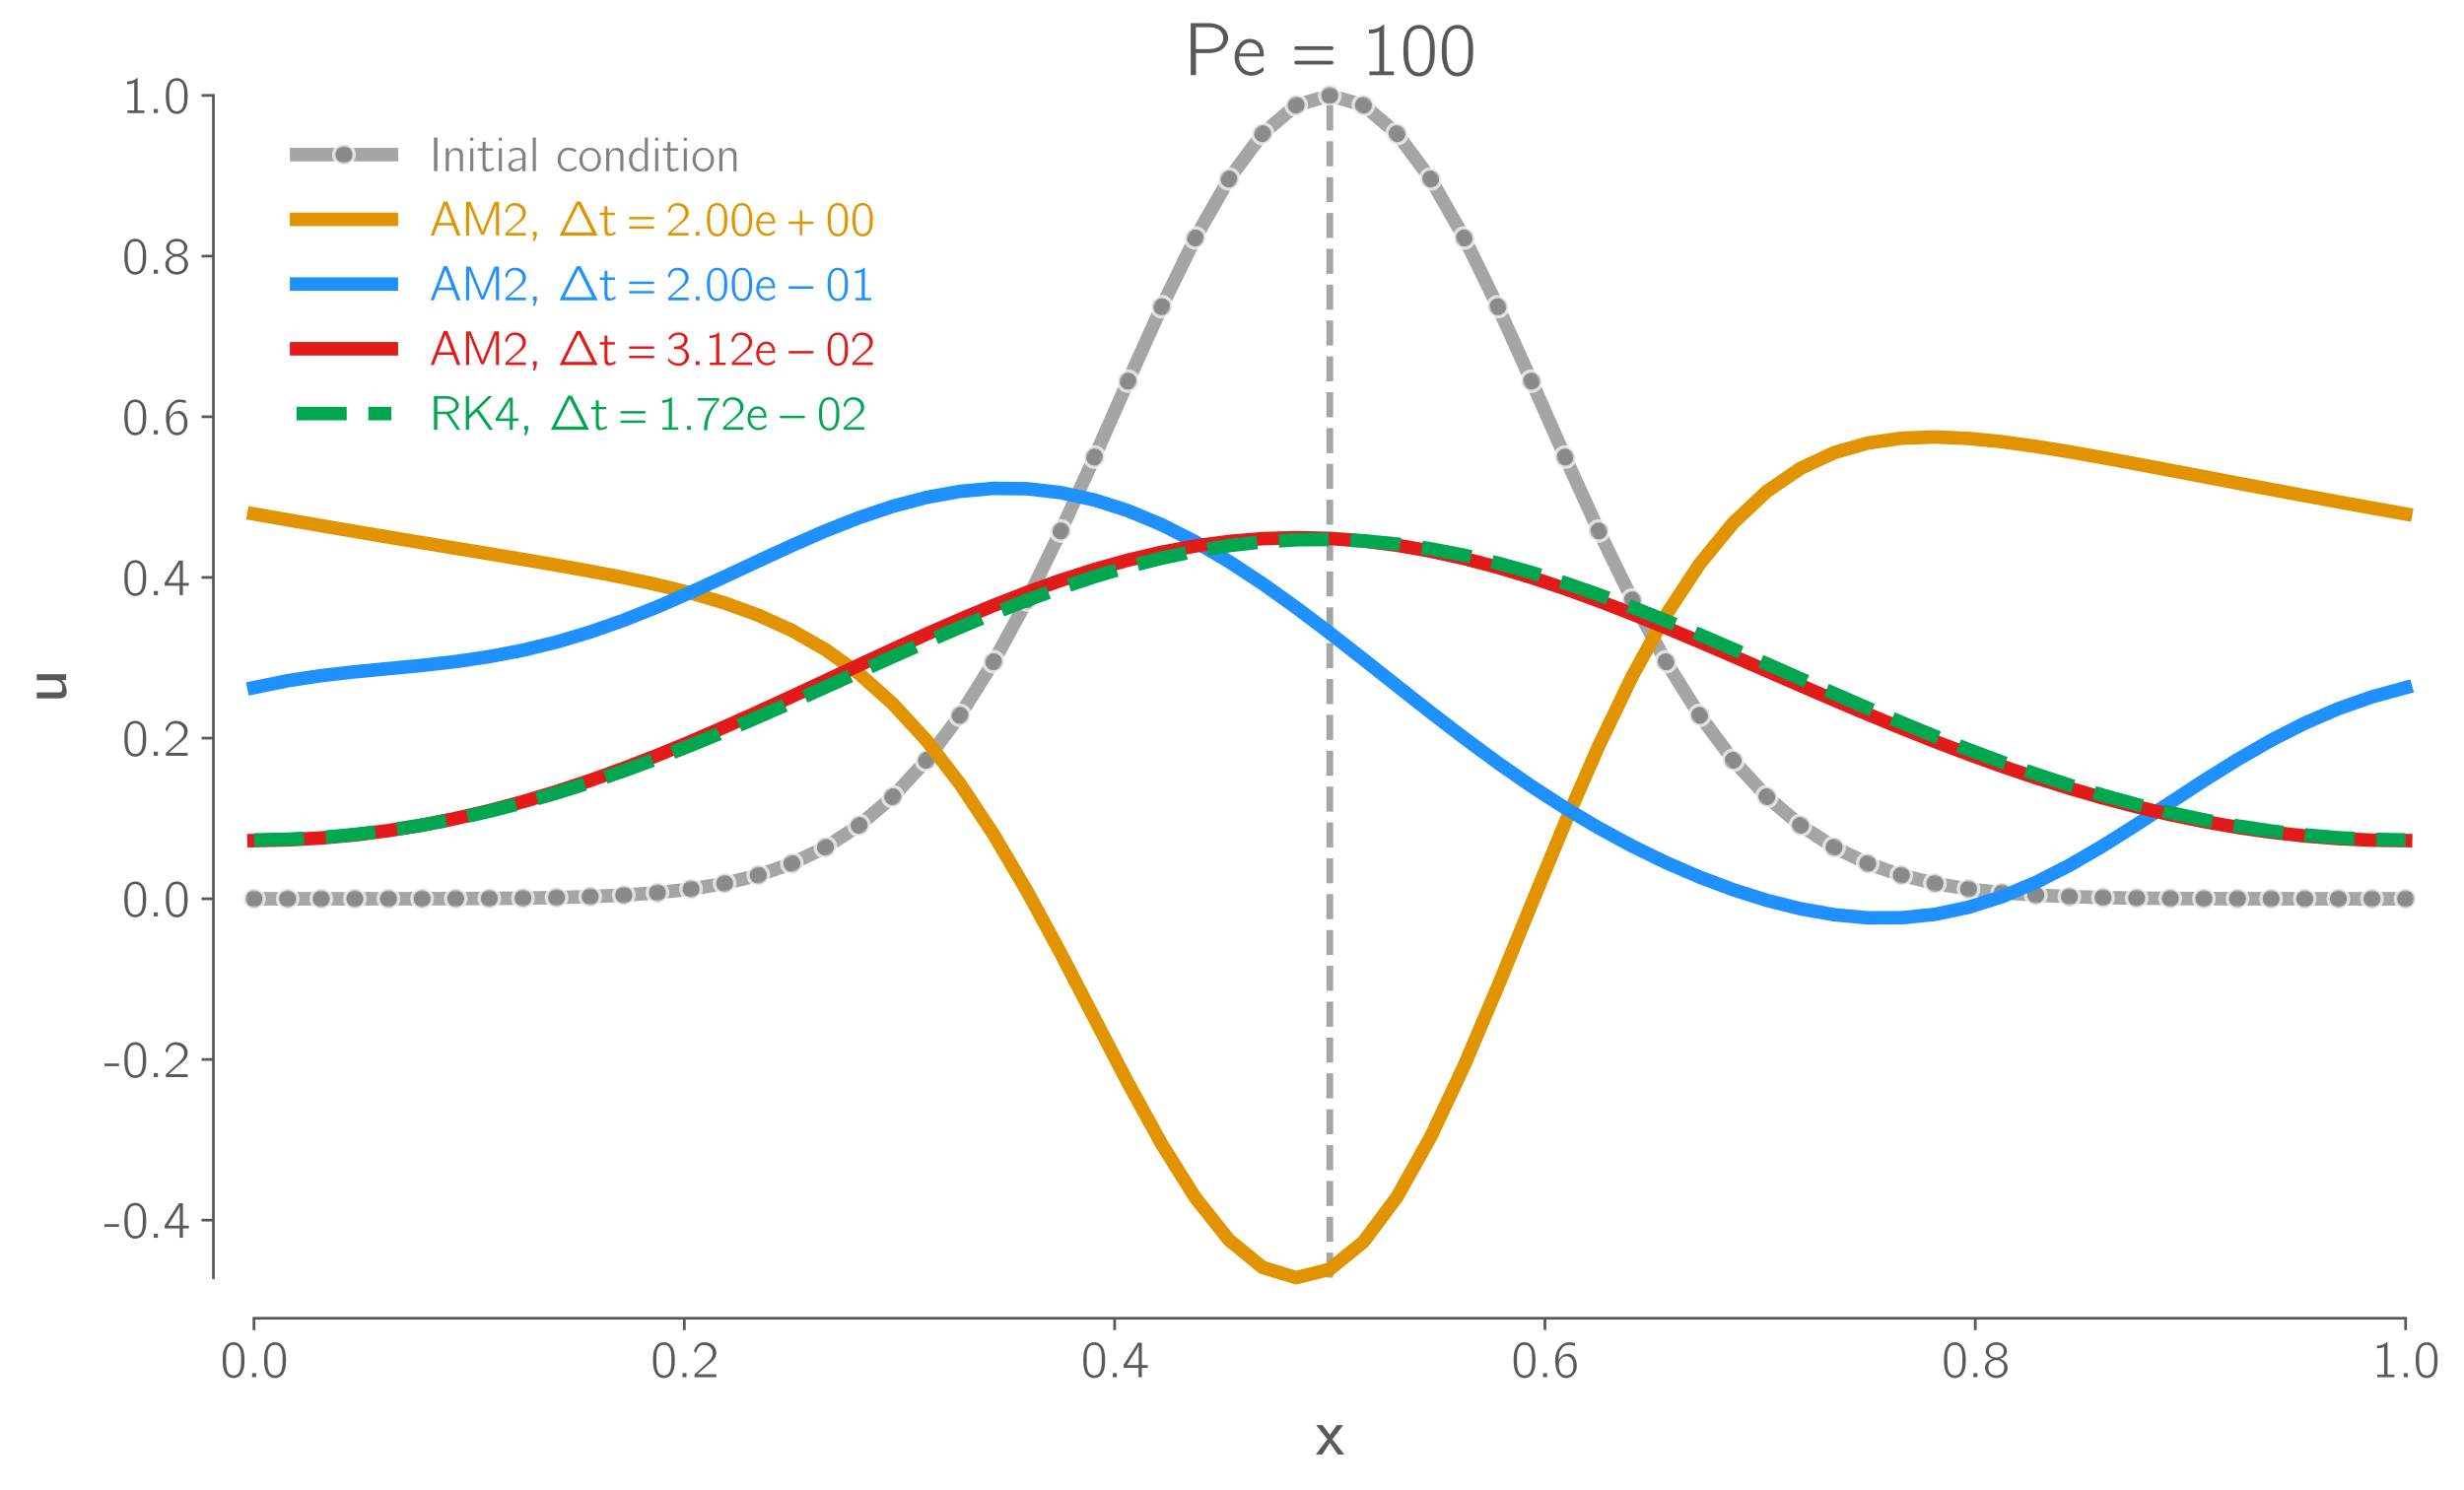 <?xml version="1.0" encoding="utf-8" standalone="no"?>
<!DOCTYPE svg PUBLIC "-//W3C//DTD SVG 1.1//EN"
  "http://www.w3.org/Graphics/SVG/1.1/DTD/svg11.dtd">
<svg xmlns:xlink="http://www.w3.org/1999/xlink" width="728.4pt" height="440.4pt" viewBox="0 0 728.4 440.4" xmlns="http://www.w3.org/2000/svg" version="1.1">
 <defs>
  <style type="text/css">*{stroke-linejoin: round; stroke-linecap: butt}</style>
 </defs>
 <g id="figure_1">
  <g id="patch_1">
   <path d="M 0 440.4 
L 728.4 440.4 
L 728.4 0 
L 0 0 
z
" style="fill: #ffffff"/>
  </g>
  <g id="axes_1">
   <g id="patch_2">
    <path d="M 75.087 377.758 
L 711.138 377.758 
L 711.138 28.212 
L 75.087 28.212 
z
" style="fill: #ffffff"/>
   </g>
   <g id="matplotlib.axis_1">
    <g id="xtick_1">
     <g id="line2d_1">
      <defs>
       <path id="mc8605c0c76" d="M 0 0 
L 0 3.5 
" style="stroke: #5a5758; stroke-width: 0.8"/>
      </defs>
      <g>
       <use xlink:href="#mc8605c0c76" x="75.087" y="389.758" style="fill: #5a5758; stroke: #5a5758; stroke-width: 0.8"/>
      </g>
     </g>
     <g id="text_1">
      <!-- 0.0 -->
      <g style="fill: #5a5758" transform="translate(65.026 407.178) scale(0.15 -0.15)">
       <defs>
        <path id="CMUBright-Roman-30" d="M 333 1984 
L 333 2086 
Q 333 2291 339 2438 
Q 346 2586 371 2832 
Q 397 3078 461 3267 
Q 525 3456 621 3657 
Q 717 3859 880 4006 
Q 1043 4154 1261 4230 
Q 1446 4301 1677 4301 
Q 1856 4301 2025 4256 
Q 2195 4211 2380 4070 
Q 2566 3930 2704 3709 
Q 2842 3488 2931 3104 
Q 3021 2720 3021 2214 
Q 3021 1683 2982 1347 
Q 2944 1011 2803 685 
Q 2618 250 2307 70 
Q 1997 -109 1677 -109 
Q 1498 -109 1328 -64 
Q 1158 -19 972 121 
Q 787 262 649 483 
Q 512 704 422 1091 
Q 333 1478 333 1984 
z
M 742 2413 
Q 742 2374 745 2326 
Q 749 2278 749 2272 
L 749 2150 
Q 749 1779 758 1548 
Q 768 1318 838 1014 
Q 909 710 1037 538 
Q 1286 218 1677 218 
Q 2086 218 2330 557 
Q 2451 730 2518 1037 
Q 2586 1344 2595 1568 
Q 2605 1792 2605 2163 
L 2605 2272 
Q 2605 2278 2608 2323 
Q 2611 2368 2611 2406 
Q 2611 3302 2336 3661 
Q 2099 3981 1677 3981 
Q 1242 3981 1005 3642 
Q 742 3264 742 2413 
z
" transform="scale(0.016)"/>
        <path id="CMUBright-Roman-2e" d="M 678 0 
L 678 499 
L 1178 499 
L 1178 0 
L 678 0 
z
" transform="scale(0.016)"/>
       </defs>
       <use xlink:href="#CMUBright-Roman-30"/>
       <use xlink:href="#CMUBright-Roman-2e" x="52.5"/>
       <use xlink:href="#CMUBright-Roman-30" x="81.7"/>
      </g>
     </g>
    </g>
    <g id="xtick_2">
     <g id="line2d_2">
      <g>
       <use xlink:href="#mc8605c0c76" x="202.297" y="389.758" style="fill: #5a5758; stroke: #5a5758; stroke-width: 0.8"/>
      </g>
     </g>
     <g id="text_2">
      <!-- 0.2 -->
      <g style="fill: #5a5758" transform="translate(192.236 407.178) scale(0.15 -0.15)">
       <defs>
        <path id="CMUBright-Roman-32" d="M 275 3226 
Q 595 4301 1587 4301 
L 1594 4301 
Q 2214 4294 2617 3923 
Q 3021 3552 3021 2989 
Q 3021 2746 2937 2531 
Q 2854 2317 2668 2115 
Q 2483 1914 2384 1821 
Q 2285 1728 2061 1549 
Q 1754 1299 1642 1203 
Q 1530 1107 698 358 
L 3021 358 
L 3021 0 
L 333 0 
L 333 339 
L 1683 1562 
Q 2144 1965 2368 2278 
Q 2592 2592 2592 2982 
Q 2592 3418 2278 3690 
Q 1965 3962 1498 3962 
Q 1069 3962 854 3693 
Q 640 3424 512 2938 
L 275 3226 
z
" transform="scale(0.016)"/>
       </defs>
       <use xlink:href="#CMUBright-Roman-30"/>
       <use xlink:href="#CMUBright-Roman-2e" x="52.5"/>
       <use xlink:href="#CMUBright-Roman-32" x="81.7"/>
      </g>
     </g>
    </g>
    <g id="xtick_3">
     <g id="line2d_3">
      <g>
       <use xlink:href="#mc8605c0c76" x="329.507" y="389.758" style="fill: #5a5758; stroke: #5a5758; stroke-width: 0.8"/>
      </g>
     </g>
     <g id="text_3">
      <!-- 0.4 -->
      <g style="fill: #5a5758" transform="translate(319.446 407.178) scale(0.15 -0.15)">
       <defs>
        <path id="CMUBright-Roman-34" d="M 186 1158 
L 186 1504 
L 1952 4250 
L 2438 4250 
L 2438 1498 
L 3168 1498 
L 3168 1158 
L 2438 1158 
L 2438 0 
L 2035 0 
L 2035 1158 
L 186 1158 
z
M 602 1498 
L 2054 1498 
L 2054 3885 
Q 1971 3667 1606 3085 
L 602 1498 
z
" transform="scale(0.016)"/>
       </defs>
       <use xlink:href="#CMUBright-Roman-30"/>
       <use xlink:href="#CMUBright-Roman-2e" x="52.5"/>
       <use xlink:href="#CMUBright-Roman-34" x="81.7"/>
      </g>
     </g>
    </g>
    <g id="xtick_4">
     <g id="line2d_4">
      <g>
       <use xlink:href="#mc8605c0c76" x="456.718" y="389.758" style="fill: #5a5758; stroke: #5a5758; stroke-width: 0.8"/>
      </g>
     </g>
     <g id="text_4">
      <!-- 0.6 -->
      <g style="fill: #5a5758" transform="translate(446.657 407.178) scale(0.15 -0.15)">
       <defs>
        <path id="CMUBright-Roman-36" d="M 346 2061 
Q 346 3072 864 3686 
Q 1382 4301 2074 4301 
L 2086 4301 
Q 2426 4301 2797 4179 
L 2797 3846 
Q 2374 3981 2074 3981 
L 2061 3981 
Q 1478 3981 1123 3491 
Q 768 3002 768 2208 
Q 768 2195 771 2166 
Q 774 2138 774 2125 
Q 928 2445 1238 2665 
Q 1549 2886 1952 2886 
Q 2387 2886 2682 2483 
Q 3008 2029 3008 1408 
Q 3008 768 2618 326 
Q 2240 -109 1690 -109 
Q 1510 -109 1340 -57 
Q 1171 -6 985 141 
Q 800 288 662 521 
Q 525 755 435 1152 
Q 346 1549 346 2061 
z
M 794 1389 
Q 813 1171 854 1004 
Q 896 838 985 643 
Q 1075 448 1254 336 
Q 1434 224 1690 224 
Q 2138 224 2381 550 
Q 2515 736 2550 921 
Q 2586 1107 2586 1434 
Q 2586 1645 2573 1776 
Q 2560 1907 2480 2089 
Q 2400 2272 2253 2400 
Q 2054 2566 1728 2566 
Q 1325 2566 1062 2265 
Q 800 1965 800 1555 
Q 800 1440 806 1389 
L 794 1389 
z
" transform="scale(0.016)"/>
       </defs>
       <use xlink:href="#CMUBright-Roman-30"/>
       <use xlink:href="#CMUBright-Roman-2e" x="52.5"/>
       <use xlink:href="#CMUBright-Roman-36" x="81.7"/>
      </g>
     </g>
    </g>
    <g id="xtick_5">
     <g id="line2d_5">
      <g>
       <use xlink:href="#mc8605c0c76" x="583.928" y="389.758" style="fill: #5a5758; stroke: #5a5758; stroke-width: 0.8"/>
      </g>
     </g>
     <g id="text_5">
      <!-- 0.8 -->
      <g style="fill: #5a5758" transform="translate(573.867 407.178) scale(0.15 -0.15)">
       <defs>
        <path id="CMUBright-Roman-38" d="M 275 1158 
Q 275 1517 518 1817 
Q 762 2118 1248 2266 
Q 909 2349 640 2598 
Q 371 2848 371 3206 
Q 371 3642 745 3971 
Q 1120 4301 1677 4301 
Q 2221 4301 2601 3981 
Q 2982 3661 2982 3213 
Q 2982 2918 2787 2684 
Q 2592 2451 2285 2323 
L 2099 2266 
Q 2464 2176 2768 1885 
Q 3072 1594 3072 1158 
Q 3072 646 2665 268 
Q 2259 -109 1670 -109 
Q 1075 -109 675 275 
Q 275 659 275 1158 
z
M 698 1158 
Q 698 704 970 464 
Q 1242 224 1670 224 
Q 2118 224 2384 470 
Q 2650 717 2650 1165 
Q 2650 1619 2371 1862 
Q 2093 2106 1670 2106 
Q 1280 2106 989 1878 
Q 698 1651 698 1158 
z
M 755 3206 
Q 755 2886 982 2656 
Q 1210 2426 1670 2426 
Q 2093 2426 2342 2634 
Q 2592 2842 2592 3206 
Q 2592 3507 2387 3744 
Q 2182 3981 1683 3981 
Q 1171 3981 963 3744 
Q 755 3507 755 3206 
z
" transform="scale(0.016)"/>
       </defs>
       <use xlink:href="#CMUBright-Roman-30"/>
       <use xlink:href="#CMUBright-Roman-2e" x="52.5"/>
       <use xlink:href="#CMUBright-Roman-38" x="81.7"/>
      </g>
     </g>
    </g>
    <g id="xtick_6">
     <g id="line2d_6">
      <g>
       <use xlink:href="#mc8605c0c76" x="711.138" y="389.758" style="fill: #5a5758; stroke: #5a5758; stroke-width: 0.8"/>
      </g>
     </g>
     <g id="text_6">
      <!-- 1.0 -->
      <g style="fill: #5a5758" transform="translate(701.077 407.178) scale(0.15 -0.15)">
       <defs>
        <path id="CMUBright-Roman-31" d="M 672 3558 
L 672 3885 
Q 1427 3885 1862 4301 
L 1965 4301 
L 1965 320 
L 2803 320 
L 2803 0 
L 710 0 
L 710 320 
L 1549 320 
L 1549 3744 
Q 1178 3558 672 3558 
z
" transform="scale(0.016)"/>
       </defs>
       <use xlink:href="#CMUBright-Roman-31"/>
       <use xlink:href="#CMUBright-Roman-2e" x="52.5"/>
       <use xlink:href="#CMUBright-Roman-30" x="81.7"/>
      </g>
     </g>
    </g>
    <g id="text_7">
     <!-- $x$ -->
     <g style="fill: #5a5758" transform="translate(388.973 430.193) scale(0.18 -0.18)">
      <defs>
       <path id="CMUBright-SemiBold-78" d="M 0 0 
L 1184 1562 
L 1184 1568 
L 38 3021 
L 698 3021 
L 1446 2022 
L 2163 3021 
L 2816 3021 
L 1709 1568 
L 1709 1562 
L 2931 0 
L 2272 0 
L 1446 1197 
L 1440 1197 
L 653 0 
L 0 0 
z
" transform="scale(0.016)"/>
      </defs>
      <use xlink:href="#CMUBright-SemiBold-78" transform="translate(0 0.797)"/>
     </g>
    </g>
   </g>
   <g id="matplotlib.axis_2">
    <g id="ytick_1">
     <g id="line2d_7">
      <defs>
       <path id="mf3a6478bf3" d="M 0 0 
L -3.5 0 
" style="stroke: #5a5758; stroke-width: 0.8"/>
      </defs>
      <g>
       <use xlink:href="#mf3a6478bf3" x="63.087" y="360.752" style="fill: #5a5758; stroke: #5a5758; stroke-width: 0.8"/>
      </g>
     </g>
     <g id="text_8">
      <!-- -0.4 -->
      <g style="fill: #5a5758" transform="translate(30.717 365.962) scale(0.15 -0.15)">
       <defs>
        <path id="CMUBright-Roman-2d" d="M 70 1350 
L 70 1670 
L 1862 1670 
L 1862 1350 
L 70 1350 
z
" transform="scale(0.016)"/>
       </defs>
       <use xlink:href="#CMUBright-Roman-2d"/>
       <use xlink:href="#CMUBright-Roman-30" x="35"/>
       <use xlink:href="#CMUBright-Roman-2e" x="87.5"/>
       <use xlink:href="#CMUBright-Roman-34" x="116.7"/>
      </g>
     </g>
    </g>
    <g id="ytick_2">
     <g id="line2d_8">
      <g>
       <use xlink:href="#mf3a6478bf3" x="63.087" y="313.246" style="fill: #5a5758; stroke: #5a5758; stroke-width: 0.8"/>
      </g>
     </g>
     <g id="text_9">
      <!-- -0.2 -->
      <g style="fill: #5a5758" transform="translate(30.717 318.456) scale(0.15 -0.15)">
       <use xlink:href="#CMUBright-Roman-2d"/>
       <use xlink:href="#CMUBright-Roman-30" x="35"/>
       <use xlink:href="#CMUBright-Roman-2e" x="87.5"/>
       <use xlink:href="#CMUBright-Roman-32" x="116.7"/>
      </g>
     </g>
    </g>
    <g id="ytick_3">
     <g id="line2d_9">
      <g>
       <use xlink:href="#mf3a6478bf3" x="63.087" y="265.74" style="fill: #5a5758; stroke: #5a5758; stroke-width: 0.8"/>
      </g>
     </g>
     <g id="text_10">
      <!-- 0.0 -->
      <g style="fill: #5a5758" transform="translate(35.964 270.951) scale(0.15 -0.15)">
       <use xlink:href="#CMUBright-Roman-30"/>
       <use xlink:href="#CMUBright-Roman-2e" x="52.5"/>
       <use xlink:href="#CMUBright-Roman-30" x="81.7"/>
      </g>
     </g>
    </g>
    <g id="ytick_4">
     <g id="line2d_10">
      <g>
       <use xlink:href="#mf3a6478bf3" x="63.087" y="218.235" style="fill: #5a5758; stroke: #5a5758; stroke-width: 0.8"/>
      </g>
     </g>
     <g id="text_11">
      <!-- 0.2 -->
      <g style="fill: #5a5758" transform="translate(35.964 223.445) scale(0.15 -0.15)">
       <use xlink:href="#CMUBright-Roman-30"/>
       <use xlink:href="#CMUBright-Roman-2e" x="52.5"/>
       <use xlink:href="#CMUBright-Roman-32" x="81.7"/>
      </g>
     </g>
    </g>
    <g id="ytick_5">
     <g id="line2d_11">
      <g>
       <use xlink:href="#mf3a6478bf3" x="63.087" y="170.729" style="fill: #5a5758; stroke: #5a5758; stroke-width: 0.8"/>
      </g>
     </g>
     <g id="text_12">
      <!-- 0.4 -->
      <g style="fill: #5a5758" transform="translate(35.964 175.939) scale(0.15 -0.15)">
       <use xlink:href="#CMUBright-Roman-30"/>
       <use xlink:href="#CMUBright-Roman-2e" x="52.5"/>
       <use xlink:href="#CMUBright-Roman-34" x="81.7"/>
      </g>
     </g>
    </g>
    <g id="ytick_6">
     <g id="line2d_12">
      <g>
       <use xlink:href="#mf3a6478bf3" x="63.087" y="123.223" style="fill: #5a5758; stroke: #5a5758; stroke-width: 0.8"/>
      </g>
     </g>
     <g id="text_13">
      <!-- 0.6 -->
      <g style="fill: #5a5758" transform="translate(35.964 128.434) scale(0.15 -0.15)">
       <use xlink:href="#CMUBright-Roman-30"/>
       <use xlink:href="#CMUBright-Roman-2e" x="52.5"/>
       <use xlink:href="#CMUBright-Roman-36" x="81.7"/>
      </g>
     </g>
    </g>
    <g id="ytick_7">
     <g id="line2d_13">
      <g>
       <use xlink:href="#mf3a6478bf3" x="63.087" y="75.718" style="fill: #5a5758; stroke: #5a5758; stroke-width: 0.8"/>
      </g>
     </g>
     <g id="text_14">
      <!-- 0.8 -->
      <g style="fill: #5a5758" transform="translate(35.964 80.928) scale(0.15 -0.15)">
       <use xlink:href="#CMUBright-Roman-30"/>
       <use xlink:href="#CMUBright-Roman-2e" x="52.5"/>
       <use xlink:href="#CMUBright-Roman-38" x="81.7"/>
      </g>
     </g>
    </g>
    <g id="ytick_8">
     <g id="line2d_14">
      <g>
       <use xlink:href="#mf3a6478bf3" x="63.087" y="28.212" style="fill: #5a5758; stroke: #5a5758; stroke-width: 0.8"/>
      </g>
     </g>
     <g id="text_15">
      <!-- 1.0 -->
      <g style="fill: #5a5758" transform="translate(35.964 33.422) scale(0.15 -0.15)">
       <use xlink:href="#CMUBright-Roman-31"/>
       <use xlink:href="#CMUBright-Roman-2e" x="52.5"/>
       <use xlink:href="#CMUBright-Roman-30" x="81.7"/>
      </g>
     </g>
    </g>
    <g id="text_16">
     <!-- $u$ -->
     <g style="fill: #5a5758" transform="translate(19.71 207.665) rotate(-90) scale(0.18 -0.18)">
      <defs>
       <path id="CMUBright-SemiBold-75" d="M 410 838 
L 410 3021 
L 1024 3021 
L 1024 883 
Q 1030 570 1069 506 
Q 1139 403 1510 403 
Q 1888 403 2064 601 
Q 2240 800 2266 998 
Q 2272 1062 2272 1197 
L 2272 3021 
L 2886 3021 
L 2886 0 
L 2285 0 
L 2285 480 
Q 1830 -51 1088 -51 
Q 858 -51 710 29 
Q 563 109 502 262 
Q 442 416 426 537 
Q 410 659 410 838 
z
" transform="scale(0.016)"/>
      </defs>
      <use xlink:href="#CMUBright-SemiBold-75" transform="translate(0 0.797)"/>
     </g>
    </g>
   </g>
   <g id="line2d_15">
    <path d="M 75.087 265.739 
L 85.025 265.738 
L 94.963 265.736 
L 104.902 265.732 
L 114.84 265.724 
L 124.778 265.708 
L 134.717 265.678 
L 144.655 265.625 
L 154.593 265.53 
L 164.532 265.368 
L 174.47 265.095 
L 184.408 264.649 
L 194.347 263.941 
L 204.285 262.844 
L 214.223 261.19 
L 224.161 258.765 
L 234.1 255.304 
L 244.038 250.504 
L 253.976 244.032 
L 263.915 235.557 
L 273.853 224.785 
L 283.791 211.51 
L 293.73 195.664 
L 303.668 177.372 
L 313.606 156.992 
L 323.544 135.14 
L 333.483 112.68 
L 343.421 90.683 
L 353.359 70.355 
L 363.298 52.925 
L 373.236 39.531 
L 383.174 31.094 
L 393.113 28.212 
L 403.051 31.094 
L 412.989 39.531 
L 422.928 52.925 
L 432.866 70.355 
L 442.804 90.683 
L 452.742 112.68 
L 462.681 135.14 
L 472.619 156.992 
L 482.557 177.372 
L 492.496 195.664 
L 502.434 211.51 
L 512.372 224.785 
L 522.311 235.557 
L 532.249 244.032 
L 542.187 250.504 
L 552.125 255.304 
L 562.064 258.765 
L 572.002 261.19 
L 581.94 262.844 
L 591.879 263.941 
L 601.817 264.649 
L 611.755 265.095 
L 621.694 265.368 
L 631.632 265.53 
L 641.57 265.625 
L 651.508 265.678 
L 661.447 265.708 
L 671.385 265.724 
L 681.323 265.732 
L 691.262 265.736 
L 701.2 265.738 
L 711.138 265.739 
" style="fill: none; stroke: #808080; stroke-opacity: 0.7; stroke-width: 4; stroke-linecap: square"/>
    <defs>
     <path id="m7a2f9a7e06" d="M 0 3 
C 0.796 3 1.559 2.684 2.121 2.121 
C 2.684 1.559 3 0.796 3 0 
C 3 -0.796 2.684 -1.559 2.121 -2.121 
C 1.559 -2.684 0.796 -3 0 -3 
C -0.796 -3 -1.559 -2.684 -2.121 -2.121 
C -2.684 -1.559 -3 -0.796 -3 0 
C -3 0.796 -2.684 1.559 -2.121 2.121 
C -1.559 2.684 -0.796 3 0 3 
z
" style="stroke: #ffffff; stroke-opacity: 0.7"/>
    </defs>
    <g>
     <use xlink:href="#m7a2f9a7e06" x="75.087" y="265.739" style="fill: #808080; fill-opacity: 0.7; stroke: #ffffff; stroke-opacity: 0.7"/>
     <use xlink:href="#m7a2f9a7e06" x="85.025" y="265.738" style="fill: #808080; fill-opacity: 0.7; stroke: #ffffff; stroke-opacity: 0.7"/>
     <use xlink:href="#m7a2f9a7e06" x="94.963" y="265.736" style="fill: #808080; fill-opacity: 0.7; stroke: #ffffff; stroke-opacity: 0.7"/>
     <use xlink:href="#m7a2f9a7e06" x="104.902" y="265.732" style="fill: #808080; fill-opacity: 0.7; stroke: #ffffff; stroke-opacity: 0.7"/>
     <use xlink:href="#m7a2f9a7e06" x="114.84" y="265.724" style="fill: #808080; fill-opacity: 0.7; stroke: #ffffff; stroke-opacity: 0.7"/>
     <use xlink:href="#m7a2f9a7e06" x="124.778" y="265.708" style="fill: #808080; fill-opacity: 0.7; stroke: #ffffff; stroke-opacity: 0.7"/>
     <use xlink:href="#m7a2f9a7e06" x="134.717" y="265.678" style="fill: #808080; fill-opacity: 0.7; stroke: #ffffff; stroke-opacity: 0.7"/>
     <use xlink:href="#m7a2f9a7e06" x="144.655" y="265.625" style="fill: #808080; fill-opacity: 0.7; stroke: #ffffff; stroke-opacity: 0.7"/>
     <use xlink:href="#m7a2f9a7e06" x="154.593" y="265.53" style="fill: #808080; fill-opacity: 0.7; stroke: #ffffff; stroke-opacity: 0.7"/>
     <use xlink:href="#m7a2f9a7e06" x="164.532" y="265.368" style="fill: #808080; fill-opacity: 0.7; stroke: #ffffff; stroke-opacity: 0.7"/>
     <use xlink:href="#m7a2f9a7e06" x="174.47" y="265.095" style="fill: #808080; fill-opacity: 0.7; stroke: #ffffff; stroke-opacity: 0.7"/>
     <use xlink:href="#m7a2f9a7e06" x="184.408" y="264.649" style="fill: #808080; fill-opacity: 0.7; stroke: #ffffff; stroke-opacity: 0.7"/>
     <use xlink:href="#m7a2f9a7e06" x="194.347" y="263.941" style="fill: #808080; fill-opacity: 0.7; stroke: #ffffff; stroke-opacity: 0.7"/>
     <use xlink:href="#m7a2f9a7e06" x="204.285" y="262.844" style="fill: #808080; fill-opacity: 0.7; stroke: #ffffff; stroke-opacity: 0.7"/>
     <use xlink:href="#m7a2f9a7e06" x="214.223" y="261.19" style="fill: #808080; fill-opacity: 0.7; stroke: #ffffff; stroke-opacity: 0.7"/>
     <use xlink:href="#m7a2f9a7e06" x="224.161" y="258.765" style="fill: #808080; fill-opacity: 0.7; stroke: #ffffff; stroke-opacity: 0.7"/>
     <use xlink:href="#m7a2f9a7e06" x="234.1" y="255.304" style="fill: #808080; fill-opacity: 0.7; stroke: #ffffff; stroke-opacity: 0.7"/>
     <use xlink:href="#m7a2f9a7e06" x="244.038" y="250.504" style="fill: #808080; fill-opacity: 0.7; stroke: #ffffff; stroke-opacity: 0.7"/>
     <use xlink:href="#m7a2f9a7e06" x="253.976" y="244.032" style="fill: #808080; fill-opacity: 0.7; stroke: #ffffff; stroke-opacity: 0.7"/>
     <use xlink:href="#m7a2f9a7e06" x="263.915" y="235.557" style="fill: #808080; fill-opacity: 0.7; stroke: #ffffff; stroke-opacity: 0.7"/>
     <use xlink:href="#m7a2f9a7e06" x="273.853" y="224.785" style="fill: #808080; fill-opacity: 0.7; stroke: #ffffff; stroke-opacity: 0.7"/>
     <use xlink:href="#m7a2f9a7e06" x="283.791" y="211.51" style="fill: #808080; fill-opacity: 0.7; stroke: #ffffff; stroke-opacity: 0.7"/>
     <use xlink:href="#m7a2f9a7e06" x="293.73" y="195.664" style="fill: #808080; fill-opacity: 0.7; stroke: #ffffff; stroke-opacity: 0.7"/>
     <use xlink:href="#m7a2f9a7e06" x="303.668" y="177.372" style="fill: #808080; fill-opacity: 0.7; stroke: #ffffff; stroke-opacity: 0.7"/>
     <use xlink:href="#m7a2f9a7e06" x="313.606" y="156.992" style="fill: #808080; fill-opacity: 0.7; stroke: #ffffff; stroke-opacity: 0.7"/>
     <use xlink:href="#m7a2f9a7e06" x="323.544" y="135.14" style="fill: #808080; fill-opacity: 0.7; stroke: #ffffff; stroke-opacity: 0.7"/>
     <use xlink:href="#m7a2f9a7e06" x="333.483" y="112.68" style="fill: #808080; fill-opacity: 0.7; stroke: #ffffff; stroke-opacity: 0.7"/>
     <use xlink:href="#m7a2f9a7e06" x="343.421" y="90.683" style="fill: #808080; fill-opacity: 0.7; stroke: #ffffff; stroke-opacity: 0.7"/>
     <use xlink:href="#m7a2f9a7e06" x="353.359" y="70.355" style="fill: #808080; fill-opacity: 0.7; stroke: #ffffff; stroke-opacity: 0.7"/>
     <use xlink:href="#m7a2f9a7e06" x="363.298" y="52.925" style="fill: #808080; fill-opacity: 0.7; stroke: #ffffff; stroke-opacity: 0.7"/>
     <use xlink:href="#m7a2f9a7e06" x="373.236" y="39.531" style="fill: #808080; fill-opacity: 0.7; stroke: #ffffff; stroke-opacity: 0.7"/>
     <use xlink:href="#m7a2f9a7e06" x="383.174" y="31.094" style="fill: #808080; fill-opacity: 0.7; stroke: #ffffff; stroke-opacity: 0.7"/>
     <use xlink:href="#m7a2f9a7e06" x="393.113" y="28.212" style="fill: #808080; fill-opacity: 0.7; stroke: #ffffff; stroke-opacity: 0.7"/>
     <use xlink:href="#m7a2f9a7e06" x="403.051" y="31.094" style="fill: #808080; fill-opacity: 0.7; stroke: #ffffff; stroke-opacity: 0.7"/>
     <use xlink:href="#m7a2f9a7e06" x="412.989" y="39.531" style="fill: #808080; fill-opacity: 0.7; stroke: #ffffff; stroke-opacity: 0.7"/>
     <use xlink:href="#m7a2f9a7e06" x="422.928" y="52.925" style="fill: #808080; fill-opacity: 0.7; stroke: #ffffff; stroke-opacity: 0.7"/>
     <use xlink:href="#m7a2f9a7e06" x="432.866" y="70.355" style="fill: #808080; fill-opacity: 0.7; stroke: #ffffff; stroke-opacity: 0.7"/>
     <use xlink:href="#m7a2f9a7e06" x="442.804" y="90.683" style="fill: #808080; fill-opacity: 0.7; stroke: #ffffff; stroke-opacity: 0.7"/>
     <use xlink:href="#m7a2f9a7e06" x="452.742" y="112.68" style="fill: #808080; fill-opacity: 0.7; stroke: #ffffff; stroke-opacity: 0.7"/>
     <use xlink:href="#m7a2f9a7e06" x="462.681" y="135.14" style="fill: #808080; fill-opacity: 0.7; stroke: #ffffff; stroke-opacity: 0.7"/>
     <use xlink:href="#m7a2f9a7e06" x="472.619" y="156.992" style="fill: #808080; fill-opacity: 0.7; stroke: #ffffff; stroke-opacity: 0.7"/>
     <use xlink:href="#m7a2f9a7e06" x="482.557" y="177.372" style="fill: #808080; fill-opacity: 0.7; stroke: #ffffff; stroke-opacity: 0.7"/>
     <use xlink:href="#m7a2f9a7e06" x="492.496" y="195.664" style="fill: #808080; fill-opacity: 0.7; stroke: #ffffff; stroke-opacity: 0.7"/>
     <use xlink:href="#m7a2f9a7e06" x="502.434" y="211.51" style="fill: #808080; fill-opacity: 0.7; stroke: #ffffff; stroke-opacity: 0.7"/>
     <use xlink:href="#m7a2f9a7e06" x="512.372" y="224.785" style="fill: #808080; fill-opacity: 0.7; stroke: #ffffff; stroke-opacity: 0.7"/>
     <use xlink:href="#m7a2f9a7e06" x="522.311" y="235.557" style="fill: #808080; fill-opacity: 0.7; stroke: #ffffff; stroke-opacity: 0.7"/>
     <use xlink:href="#m7a2f9a7e06" x="532.249" y="244.032" style="fill: #808080; fill-opacity: 0.7; stroke: #ffffff; stroke-opacity: 0.7"/>
     <use xlink:href="#m7a2f9a7e06" x="542.187" y="250.504" style="fill: #808080; fill-opacity: 0.7; stroke: #ffffff; stroke-opacity: 0.7"/>
     <use xlink:href="#m7a2f9a7e06" x="552.125" y="255.304" style="fill: #808080; fill-opacity: 0.7; stroke: #ffffff; stroke-opacity: 0.7"/>
     <use xlink:href="#m7a2f9a7e06" x="562.064" y="258.765" style="fill: #808080; fill-opacity: 0.7; stroke: #ffffff; stroke-opacity: 0.7"/>
     <use xlink:href="#m7a2f9a7e06" x="572.002" y="261.19" style="fill: #808080; fill-opacity: 0.7; stroke: #ffffff; stroke-opacity: 0.7"/>
     <use xlink:href="#m7a2f9a7e06" x="581.94" y="262.844" style="fill: #808080; fill-opacity: 0.7; stroke: #ffffff; stroke-opacity: 0.7"/>
     <use xlink:href="#m7a2f9a7e06" x="591.879" y="263.941" style="fill: #808080; fill-opacity: 0.7; stroke: #ffffff; stroke-opacity: 0.7"/>
     <use xlink:href="#m7a2f9a7e06" x="601.817" y="264.649" style="fill: #808080; fill-opacity: 0.7; stroke: #ffffff; stroke-opacity: 0.7"/>
     <use xlink:href="#m7a2f9a7e06" x="611.755" y="265.095" style="fill: #808080; fill-opacity: 0.7; stroke: #ffffff; stroke-opacity: 0.7"/>
     <use xlink:href="#m7a2f9a7e06" x="621.694" y="265.368" style="fill: #808080; fill-opacity: 0.7; stroke: #ffffff; stroke-opacity: 0.7"/>
     <use xlink:href="#m7a2f9a7e06" x="631.632" y="265.53" style="fill: #808080; fill-opacity: 0.7; stroke: #ffffff; stroke-opacity: 0.7"/>
     <use xlink:href="#m7a2f9a7e06" x="641.57" y="265.625" style="fill: #808080; fill-opacity: 0.7; stroke: #ffffff; stroke-opacity: 0.7"/>
     <use xlink:href="#m7a2f9a7e06" x="651.508" y="265.678" style="fill: #808080; fill-opacity: 0.7; stroke: #ffffff; stroke-opacity: 0.7"/>
     <use xlink:href="#m7a2f9a7e06" x="661.447" y="265.708" style="fill: #808080; fill-opacity: 0.7; stroke: #ffffff; stroke-opacity: 0.7"/>
     <use xlink:href="#m7a2f9a7e06" x="671.385" y="265.724" style="fill: #808080; fill-opacity: 0.7; stroke: #ffffff; stroke-opacity: 0.7"/>
     <use xlink:href="#m7a2f9a7e06" x="681.323" y="265.732" style="fill: #808080; fill-opacity: 0.7; stroke: #ffffff; stroke-opacity: 0.7"/>
     <use xlink:href="#m7a2f9a7e06" x="691.262" y="265.736" style="fill: #808080; fill-opacity: 0.7; stroke: #ffffff; stroke-opacity: 0.7"/>
     <use xlink:href="#m7a2f9a7e06" x="701.2" y="265.738" style="fill: #808080; fill-opacity: 0.7; stroke: #ffffff; stroke-opacity: 0.7"/>
     <use xlink:href="#m7a2f9a7e06" x="711.138" y="265.739" style="fill: #808080; fill-opacity: 0.7; stroke: #ffffff; stroke-opacity: 0.7"/>
    </g>
   </g>
   <g id="line2d_16">
    <path d="M 393.113 377.758 
L 393.113 28.212 
" clip-path="url(#p4e1518f6b4)" style="fill: none; stroke-dasharray: 7.4,3.2; stroke-dashoffset: 0; stroke: #808080; stroke-opacity: 0.7; stroke-width: 2"/>
   </g>
   <g id="line2d_17">
    <path d="M 75.087 151.954 
L 85.025 153.702 
L 94.963 155.424 
L 104.902 157.121 
L 114.84 158.797 
L 124.778 160.453 
L 134.717 162.098 
L 144.655 163.739 
L 154.593 165.394 
L 164.532 167.088 
L 174.47 168.859 
L 184.408 170.765 
L 194.347 172.888 
L 204.285 175.342 
L 214.223 178.278 
L 224.161 181.886 
L 234.1 186.399 
L 244.038 192.082 
L 253.976 199.215 
L 263.915 208.07 
L 273.853 218.876 
L 283.791 231.765 
L 293.73 246.736 
L 303.668 263.595 
L 313.606 281.933 
L 323.544 301.102 
L 333.483 320.233 
L 343.421 338.283 
L 353.359 354.115 
L 363.298 366.599 
L 373.236 374.734 
L 383.174 377.758 
L 393.113 375.244 
L 403.051 367.162 
L 412.989 353.883 
L 422.928 336.149 
L 432.866 314.994 
L 442.804 291.627 
L 452.742 267.315 
L 462.681 243.262 
L 472.619 220.506 
L 482.557 199.853 
L 492.496 181.842 
L 502.434 166.749 
L 512.372 154.613 
L 522.311 145.285 
L 532.249 138.482 
L 542.187 133.849 
L 552.125 131.001 
L 562.064 129.565 
L 572.002 129.204 
L 581.94 129.632 
L 591.879 130.616 
L 601.817 131.978 
L 611.755 133.584 
L 621.694 135.339 
L 631.632 137.178 
L 641.57 139.057 
L 651.508 140.948 
L 661.447 142.835 
L 671.385 144.706 
L 681.323 146.556 
L 691.262 148.381 
L 701.2 150.181 
L 711.138 151.954 
" style="fill: none; stroke: #e29400; stroke-width: 4; stroke-linecap: square"/>
   </g>
   <g id="line2d_18">
    <path d="M 75.087 203.304 
L 85.025 201.258 
L 94.963 199.754 
L 104.902 198.624 
L 114.84 197.68 
L 124.778 196.732 
L 134.717 195.603 
L 144.655 194.145 
L 154.593 192.242 
L 164.532 189.821 
L 174.47 186.856 
L 184.408 183.364 
L 194.347 179.406 
L 204.285 175.08 
L 214.223 170.515 
L 224.161 165.861 
L 234.1 161.285 
L 244.038 156.956 
L 253.976 153.043 
L 263.915 149.701 
L 273.853 147.071 
L 283.791 145.272 
L 293.73 144.396 
L 303.668 144.51 
L 313.606 145.648 
L 323.544 147.818 
L 333.483 151.001 
L 343.421 155.15 
L 353.359 160.193 
L 363.298 166.038 
L 373.236 172.571 
L 383.174 179.661 
L 393.113 187.165 
L 403.051 194.928 
L 412.989 202.795 
L 422.928 210.613 
L 432.866 218.24 
L 442.804 225.556 
L 452.742 232.463 
L 462.681 238.895 
L 472.619 244.81 
L 482.557 250.19 
L 492.496 255.028 
L 502.434 259.322 
L 512.372 263.056 
L 522.311 266.198 
L 532.249 268.687 
L 542.187 270.442 
L 552.125 271.366 
L 562.064 271.358 
L 572.002 270.336 
L 581.94 268.246 
L 591.879 265.086 
L 601.817 260.913 
L 611.755 255.845 
L 621.694 250.062 
L 631.632 243.788 
L 641.57 237.277 
L 651.508 230.794 
L 661.447 224.588 
L 671.385 218.875 
L 681.323 213.82 
L 691.262 209.526 
L 701.2 206.031 
L 711.138 203.304 
" style="fill: none; stroke: #1e90ff; stroke-width: 4; stroke-linecap: square"/>
   </g>
   <g id="line2d_19">
    <path d="M 75.087 248.533 
L 85.025 248.316 
L 94.963 247.754 
L 104.902 246.843 
L 114.84 245.579 
L 124.778 243.962 
L 134.717 241.993 
L 144.655 239.677 
L 154.593 237.022 
L 164.532 234.039 
L 174.47 230.743 
L 184.408 227.155 
L 194.347 223.301 
L 204.285 219.21 
L 214.223 214.919 
L 224.161 210.467 
L 234.1 205.9 
L 244.038 201.265 
L 253.976 196.617 
L 263.915 192.009 
L 273.853 187.499 
L 283.791 183.143 
L 293.73 178.999 
L 303.668 175.122 
L 313.606 171.565 
L 323.544 168.375 
L 333.483 165.598 
L 343.421 163.269 
L 353.359 161.422 
L 363.298 160.079 
L 373.236 159.256 
L 383.174 158.962 
L 393.113 159.196 
L 403.051 159.95 
L 412.989 161.209 
L 422.928 162.95 
L 432.866 165.143 
L 442.804 167.754 
L 452.742 170.743 
L 462.681 174.066 
L 472.619 177.677 
L 482.557 181.528 
L 492.496 185.57 
L 502.434 189.753 
L 512.372 194.03 
L 522.311 198.354 
L 532.249 202.68 
L 542.187 206.967 
L 552.125 211.176 
L 562.064 215.272 
L 572.002 219.223 
L 581.94 223.002 
L 591.879 226.583 
L 601.817 229.945 
L 611.755 233.068 
L 621.694 235.938 
L 631.632 238.539 
L 641.57 240.861 
L 651.508 242.893 
L 661.447 244.626 
L 671.385 246.051 
L 681.323 247.161 
L 691.262 247.949 
L 701.2 248.408 
L 711.138 248.533 
" style="fill: none; stroke: #e21a1a; stroke-width: 4; stroke-linecap: square"/>
   </g>
   <g id="line2d_20">
    <path d="M 75.087 248.334 
L 85.025 248.128 
L 94.963 247.616 
L 104.902 246.726 
L 114.84 245.529 
L 124.778 243.958 
L 134.717 242.085 
L 144.655 239.851 
L 154.593 237.327 
L 164.532 234.464 
L 174.47 231.336 
L 184.408 227.904 
L 194.347 224.245 
L 204.285 220.333 
L 214.223 216.249 
L 224.161 211.98 
L 234.1 207.61 
L 244.038 203.139 
L 253.976 198.653 
L 263.915 194.165 
L 273.853 189.758 
L 283.791 185.454 
L 293.73 181.335 
L 303.668 177.427 
L 313.606 173.804 
L 323.544 170.493 
L 333.483 167.559 
L 343.421 165.024 
L 353.359 162.94 
L 363.298 161.32 
L 373.236 160.202 
L 383.174 159.587 
L 393.113 159.495 
L 403.051 159.914 
L 412.989 160.848 
L 422.928 162.27 
L 432.866 164.171 
L 442.804 166.508 
L 452.742 169.263 
L 462.681 172.379 
L 472.619 175.832 
L 482.557 179.554 
L 492.496 183.52 
L 502.434 187.655 
L 512.372 191.936 
L 522.311 196.285 
L 532.249 200.683 
L 542.187 205.052 
L 552.125 209.385 
L 562.064 213.601 
L 572.002 217.706 
L 581.94 221.622 
L 591.879 225.366 
L 601.817 228.862 
L 611.755 232.14 
L 621.694 235.126 
L 631.632 237.861 
L 641.57 240.272 
L 651.508 242.409 
L 661.447 244.2 
L 671.385 245.703 
L 681.323 246.845 
L 691.262 247.69 
L 701.2 248.164 
L 711.138 248.334 
" style="fill: none; stroke-dasharray: 14.8,6.4; stroke-dashoffset: 0; stroke: #00a650; stroke-width: 4"/>
   </g>
   <g id="patch_3">
    <path d="M 63.087 377.758 
L 63.087 28.212 
" style="fill: none; stroke: #5a5758; stroke-width: 0.8; stroke-linejoin: miter; stroke-linecap: square"/>
   </g>
   <g id="patch_4">
    <path d="M 75.087 389.758 
L 711.138 389.758 
" style="fill: none; stroke: #5a5758; stroke-width: 0.8; stroke-linejoin: miter; stroke-linecap: square"/>
   </g>
   <g id="text_17">
    <!-- Pe = 100 -->
    <g style="fill: #5a5758" transform="translate(349.827 22.212) scale(0.216 -0.216)">
     <defs>
      <path id="CMUBright-Roman-50" d="M 627 0 
L 627 4448 
L 2150 4448 
Q 2739 4448 3155 4218 
Q 3475 4038 3654 3756 
Q 3834 3475 3834 3162 
Q 3834 2957 3741 2745 
Q 3648 2534 3462 2336 
Q 3277 2138 2937 2013 
Q 2598 1888 2163 1888 
L 1075 1888 
L 1075 0 
L 627 0 
z
M 1069 2221 
L 2080 2221 
Q 2477 2221 2758 2310 
Q 3040 2400 3171 2553 
Q 3302 2707 3356 2851 
Q 3411 2995 3411 3162 
Q 3411 3322 3356 3469 
Q 3302 3616 3168 3769 
Q 3034 3923 2755 4012 
Q 2477 4102 2080 4102 
L 1069 4102 
L 1069 2221 
z
" transform="scale(0.016)"/>
      <path id="CMUBright-Roman-65" d="M 269 1536 
Q 269 2163 646 2630 
Q 1024 3098 1587 3098 
Q 1786 3098 1968 3037 
Q 2150 2976 2342 2829 
Q 2534 2682 2652 2365 
Q 2771 2048 2771 1600 
L 653 1600 
L 653 1549 
Q 653 966 966 617 
Q 1280 269 1690 269 
Q 2234 269 2726 710 
L 2758 358 
Q 2266 -51 1690 -51 
Q 1101 -51 685 406 
Q 269 864 269 1536 
z
M 685 1856 
L 2426 1856 
Q 2381 2342 2134 2560 
Q 1888 2778 1587 2778 
Q 1261 2778 1008 2515 
Q 755 2253 685 1856 
z
" transform="scale(0.016)"/>
      <path id="CMUBright-Roman-20" transform="scale(0.016)"/>
      <path id="CMUBright-Roman-3d" d="M 378 1062 
Q 378 1229 576 1229 
L 3533 1229 
Q 3725 1222 3725 1062 
Q 3725 909 3514 909 
L 589 909 
Q 378 909 378 1062 
z
M 378 2304 
Q 378 2470 582 2470 
L 3533 2470 
Q 3725 2464 3725 2304 
Q 3725 2150 3514 2150 
L 589 2150 
Q 378 2150 378 2304 
z
" transform="scale(0.016)"/>
     </defs>
     <use xlink:href="#CMUBright-Roman-50"/>
     <use xlink:href="#CMUBright-Roman-65" x="65.8"/>
     <use xlink:href="#CMUBright-Roman-20" x="112.5"/>
     <use xlink:href="#CMUBright-Roman-3d" x="145.8"/>
     <use xlink:href="#CMUBright-Roman-20" x="210"/>
     <use xlink:href="#CMUBright-Roman-31" x="243.3"/>
     <use xlink:href="#CMUBright-Roman-30" x="295.8"/>
     <use xlink:href="#CMUBright-Roman-30" x="348.3"/>
    </g>
   </g>
   <g id="legend_1">
    <g id="line2d_21">
     <path d="M 87.687 45.712 
L 101.687 45.712 
L 115.687 45.712 
" style="fill: none; stroke: #808080; stroke-opacity: 0.7; stroke-width: 4; stroke-linecap: square"/>
     <g>
      <use xlink:href="#m7a2f9a7e06" x="101.687" y="45.712" style="fill: #808080; fill-opacity: 0.7; stroke: #ffffff; stroke-opacity: 0.7"/>
     </g>
    </g>
    <g id="text_18">
     <!-- Initial condition -->
     <g style="fill: #808080" transform="translate(126.887 50.612) scale(0.14 -0.14)">
      <defs>
       <path id="CMUBright-Roman-49" d="M 627 0 
L 627 4448 
L 1075 4448 
L 1075 0 
L 627 0 
z
" transform="scale(0.016)"/>
       <path id="CMUBright-Roman-6e" d="M 512 0 
L 512 3021 
L 909 3021 
L 909 2400 
Q 1030 2682 1273 2877 
Q 1517 3072 1869 3072 
Q 2125 3072 2307 2992 
Q 2490 2912 2579 2809 
Q 2669 2707 2720 2540 
Q 2771 2374 2777 2272 
Q 2784 2170 2784 2016 
L 2784 0 
L 2374 0 
L 2374 1990 
Q 2374 2106 2371 2176 
Q 2368 2246 2329 2368 
Q 2291 2490 2220 2563 
Q 2150 2637 2006 2694 
Q 1862 2752 1658 2752 
Q 1370 2752 1149 2518 
Q 928 2285 928 1677 
L 928 0 
L 512 0 
z
" transform="scale(0.016)"/>
       <path id="CMUBright-Roman-69" d="M 509 4019 
L 509 4422 
L 912 4422 
L 912 4019 
L 509 4019 
z
M 512 0 
L 512 3021 
L 915 3021 
L 915 0 
L 512 0 
z
" transform="scale(0.016)"/>
       <path id="CMUBright-Roman-74" d="M 122 2701 
L 122 3021 
L 736 3021 
L 736 3885 
L 1126 3885 
L 1126 3021 
L 2118 3021 
L 2118 2701 
L 1126 2701 
L 1126 883 
Q 1126 282 1491 282 
Q 1568 282 1638 291 
Q 1709 301 1769 323 
Q 1830 346 1878 365 
Q 1926 384 1974 416 
Q 2022 448 2048 464 
Q 2074 480 2109 512 
Q 2144 544 2150 544 
L 2234 230 
Q 1779 -51 1261 -51 
Q 730 -51 730 838 
L 730 2701 
L 122 2701 
z
" transform="scale(0.016)"/>
       <path id="CMUBright-Roman-61" d="M 352 736 
Q 352 896 435 1046 
Q 518 1197 707 1347 
Q 896 1498 1283 1590 
Q 1670 1683 2214 1696 
L 2214 1965 
Q 2214 2381 2042 2579 
Q 1856 2803 1568 2803 
Q 1331 2803 1107 2736 
Q 883 2669 809 2624 
Q 736 2579 557 2470 
L 525 2829 
Q 1043 3104 1574 3104 
Q 2054 3104 2326 2806 
Q 2598 2509 2624 2144 
L 2630 1926 
L 2630 0 
L 2227 0 
L 2227 442 
Q 1830 -51 1107 -51 
L 1062 -51 
Q 710 -51 531 205 
Q 352 461 352 736 
z
M 749 749 
Q 749 518 950 393 
Q 1152 269 1408 269 
Q 1523 269 1644 297 
Q 1766 326 1904 390 
Q 2042 454 2128 595 
Q 2214 736 2214 928 
L 2214 1498 
Q 1568 1491 1158 1286 
Q 749 1082 749 749 
z
" transform="scale(0.016)"/>
       <path id="CMUBright-Roman-6c" d="M 512 0 
L 512 4448 
L 915 4448 
L 915 0 
L 512 0 
z
" transform="scale(0.016)"/>
       <path id="CMUBright-Roman-63" d="M 294 1517 
Q 294 2157 691 2630 
Q 1088 3104 1709 3104 
Q 2042 3104 2250 3046 
Q 2458 2989 2758 2829 
L 2694 2477 
Q 2502 2592 2403 2640 
Q 2304 2688 2125 2729 
Q 1946 2771 1709 2771 
Q 1254 2771 982 2432 
Q 710 2093 710 1523 
Q 717 915 1008 598 
Q 1299 282 1696 282 
Q 1958 282 2192 365 
Q 2426 448 2525 518 
Q 2624 589 2765 710 
L 2797 352 
Q 2304 -51 1690 -51 
Q 1107 -51 700 403 
Q 294 858 294 1517 
z
" transform="scale(0.016)"/>
       <path id="CMUBright-Roman-6f" d="M 256 1510 
Q 256 2182 675 2640 
Q 1094 3098 1677 3098 
Q 2272 3098 2681 2627 
Q 3091 2157 3091 1510 
Q 3091 838 2668 393 
Q 2246 -51 1677 -51 
Q 1088 -51 672 406 
Q 256 864 256 1510 
z
M 666 1587 
Q 666 1190 771 915 
Q 877 640 1046 512 
Q 1216 384 1369 333 
Q 1523 282 1677 282 
Q 1843 282 2006 342 
Q 2170 403 2330 537 
Q 2490 672 2586 937 
Q 2682 1203 2682 1568 
Q 2682 1914 2586 2163 
Q 2490 2413 2330 2541 
Q 2170 2669 2006 2723 
Q 1843 2778 1676 2778 
Q 1510 2778 1347 2723 
Q 1184 2669 1024 2544 
Q 864 2419 765 2172 
Q 666 1926 666 1587 
z
" transform="scale(0.016)"/>
       <path id="CMUBright-Roman-64" d="M 294 1510 
Q 294 2189 659 2630 
Q 1024 3072 1504 3072 
Q 2016 3072 2381 2624 
L 2381 4448 
L 2784 4448 
L 2784 0 
L 2374 0 
L 2374 269 
L 2368 467 
Q 2016 -51 1459 -51 
Q 966 -51 630 413 
Q 294 877 294 1510 
z
M 710 1510 
Q 710 1139 809 876 
Q 909 614 1065 492 
Q 1222 371 1369 320 
Q 1517 269 1664 269 
Q 2022 269 2259 582 
Q 2278 614 2304 652 
Q 2330 691 2339 707 
Q 2349 723 2358 752 
Q 2368 781 2371 816 
Q 2374 851 2374 902 
L 2374 2253 
Q 2374 2438 2179 2595 
Q 1984 2752 1722 2752 
Q 1619 2752 1504 2726 
Q 1389 2701 1241 2621 
Q 1094 2541 982 2413 
Q 870 2285 790 2048 
Q 710 1811 710 1510 
z
" transform="scale(0.016)"/>
      </defs>
      <use xlink:href="#CMUBright-Roman-49"/>
      <use xlink:href="#CMUBright-Roman-6e" x="26.7"/>
      <use xlink:href="#CMUBright-Roman-69" x="78.4"/>
      <use xlink:href="#CMUBright-Roman-74" x="100.9"/>
      <use xlink:href="#CMUBright-Roman-69" x="138.8"/>
      <use xlink:href="#CMUBright-Roman-61" x="161.3"/>
      <use xlink:href="#CMUBright-Roman-6c" x="210.5"/>
      <use xlink:href="#CMUBright-Roman-20" x="233"/>
      <use xlink:href="#CMUBright-Roman-63" x="266.3"/>
      <use xlink:href="#CMUBright-Roman-6f" x="313"/>
      <use xlink:href="#CMUBright-Roman-6e" x="365.5"/>
      <use xlink:href="#CMUBright-Roman-64" x="417.2"/>
      <use xlink:href="#CMUBright-Roman-69" x="468.9"/>
      <use xlink:href="#CMUBright-Roman-74" x="491.4"/>
      <use xlink:href="#CMUBright-Roman-69" x="529.3"/>
      <use xlink:href="#CMUBright-Roman-6f" x="551.8"/>
      <use xlink:href="#CMUBright-Roman-6e" x="604.3"/>
     </g>
    </g>
    <g id="line2d_22">
     <path d="M 87.687 64.85 
L 101.687 64.85 
L 115.687 64.85 
" style="fill: none; stroke: #e29400; stroke-width: 4; stroke-linecap: square"/>
    </g>
    <g id="text_19">
     <!-- AM2, $\Delta t = 2.00e+00$ -->
     <g style="fill: #e29400" transform="translate(126.887 69.75) scale(0.14 -0.14)">
      <defs>
       <path id="CMUBright-Roman-41" d="M 186 0 
L 1914 4499 
L 2400 4499 
L 4128 0 
L 3661 0 
L 3142 1344 
L 1114 1344 
L 602 0 
L 186 0 
z
M 1248 1683 
L 3014 1683 
L 2234 3744 
L 2131 4032 
L 1248 1683 
z
" transform="scale(0.016)"/>
       <path id="CMUBright-Roman-4d" d="M 646 0 
L 646 4448 
L 1235 4448 
L 2528 1274 
L 2822 518 
L 2912 774 
L 4397 4448 
L 4992 4448 
L 4992 0 
L 4589 0 
L 4589 4032 
L 4090 2752 
L 3008 109 
L 2624 109 
L 1280 3418 
L 1050 4032 
L 1050 0 
L 646 0 
z
" transform="scale(0.016)"/>
       <path id="CMUBright-Roman-2c" d="M 678 0 
L 678 499 
L 1184 499 
L 1184 186 
L 1178 0 
L 934 -710 
L 678 -710 
L 832 0 
L 678 0 
z
" transform="scale(0.016)"/>
       <path id="CMUBright-Roman-394" d="M 275 0 
L 2541 4499 
L 3046 4499 
L 5312 0 
L 275 0 
z
M 922 422 
L 4595 422 
L 2765 4064 
L 2758 4064 
L 922 422 
z
" transform="scale(0.016)"/>
       <path id="CMUBright-Roman-2b" d="M 378 1690 
Q 378 1856 595 1856 
L 1888 1856 
L 1888 3142 
Q 1888 3366 2054 3366 
Q 2214 3366 2214 3149 
L 2214 1856 
L 3507 1856 
Q 3725 1856 3725 1690 
Q 3725 1530 3520 1530 
L 2214 1530 
L 2214 237 
Q 2214 13 2048 13 
Q 1888 13 1888 230 
L 1888 1530 
L 602 1530 
Q 378 1530 378 1690 
z
" transform="scale(0.016)"/>
      </defs>
      <use xlink:href="#CMUBright-Roman-41" transform="translate(0 0.703)"/>
      <use xlink:href="#CMUBright-Roman-4d" transform="translate(67.5 0.703)"/>
      <use xlink:href="#CMUBright-Roman-32" transform="translate(155.8 0.703)"/>
      <use xlink:href="#CMUBright-Roman-2c" transform="translate(208.3 0.703)"/>
      <use xlink:href="#CMUBright-Roman-20" transform="translate(237.5 0.703)"/>
      <use xlink:href="#CMUBright-Roman-394" transform="translate(270.8 0.703)"/>
      <use xlink:href="#CMUBright-Roman-74" transform="translate(358.3 0.703)"/>
      <use xlink:href="#CMUBright-Roman-3d" transform="translate(415.682 0.703)"/>
      <use xlink:href="#CMUBright-Roman-32" transform="translate(499.365 0.703)"/>
      <use xlink:href="#CMUBright-Roman-2e" transform="translate(551.865 0.703)"/>
      <use xlink:href="#CMUBright-Roman-30" transform="translate(581.065 0.703)"/>
      <use xlink:href="#CMUBright-Roman-30" transform="translate(633.565 0.703)"/>
      <use xlink:href="#CMUBright-Roman-65" transform="translate(686.065 0.703)"/>
      <use xlink:href="#CMUBright-Roman-2b" transform="translate(752.247 0.703)"/>
      <use xlink:href="#CMUBright-Roman-30" transform="translate(835.93 0.703)"/>
      <use xlink:href="#CMUBright-Roman-30" transform="translate(888.43 0.703)"/>
     </g>
    </g>
    <g id="line2d_23">
     <path d="M 87.687 83.989 
L 101.687 83.989 
L 115.687 83.989 
" style="fill: none; stroke: #1e90ff; stroke-width: 4; stroke-linecap: square"/>
    </g>
    <g id="text_20">
     <!-- AM2, $\Delta t = 2.00e-01$ -->
     <g style="fill: #1e90ff" transform="translate(126.887 88.889) scale(0.14 -0.14)">
      <defs>
       <path id="CMUBright-Roman-2212" d="M 378 1690 
Q 378 1856 602 1856 
L 3526 1856 
Q 3725 1850 3725 1690 
Q 3725 1530 3520 1530 
L 582 1530 
Q 378 1530 378 1690 
z
" transform="scale(0.016)"/>
      </defs>
      <use xlink:href="#CMUBright-Roman-41" transform="translate(0 0.703)"/>
      <use xlink:href="#CMUBright-Roman-4d" transform="translate(67.5 0.703)"/>
      <use xlink:href="#CMUBright-Roman-32" transform="translate(155.8 0.703)"/>
      <use xlink:href="#CMUBright-Roman-2c" transform="translate(208.3 0.703)"/>
      <use xlink:href="#CMUBright-Roman-20" transform="translate(237.5 0.703)"/>
      <use xlink:href="#CMUBright-Roman-394" transform="translate(270.8 0.703)"/>
      <use xlink:href="#CMUBright-Roman-74" transform="translate(358.3 0.703)"/>
      <use xlink:href="#CMUBright-Roman-3d" transform="translate(415.682 0.703)"/>
      <use xlink:href="#CMUBright-Roman-32" transform="translate(499.365 0.703)"/>
      <use xlink:href="#CMUBright-Roman-2e" transform="translate(551.865 0.703)"/>
      <use xlink:href="#CMUBright-Roman-30" transform="translate(581.065 0.703)"/>
      <use xlink:href="#CMUBright-Roman-30" transform="translate(633.565 0.703)"/>
      <use xlink:href="#CMUBright-Roman-65" transform="translate(686.065 0.703)"/>
      <use xlink:href="#CMUBright-Roman-2212" transform="translate(752.247 0.703)"/>
      <use xlink:href="#CMUBright-Roman-30" transform="translate(835.93 0.703)"/>
      <use xlink:href="#CMUBright-Roman-31" transform="translate(888.43 0.703)"/>
     </g>
    </g>
    <g id="line2d_24">
     <path d="M 87.687 103.127 
L 101.687 103.127 
L 115.687 103.127 
" style="fill: none; stroke: #e21a1a; stroke-width: 4; stroke-linecap: square"/>
    </g>
    <g id="text_21">
     <!-- AM2, $\Delta t = 3.12e-02$ -->
     <g style="fill: #e21a1a" transform="translate(126.887 108.027) scale(0.14 -0.14)">
      <defs>
       <path id="CMUBright-Roman-33" d="M 282 653 
Q 282 666 285 685 
Q 288 704 304 774 
Q 320 845 339 941 
Q 557 640 861 464 
Q 1165 288 1341 256 
Q 1517 224 1683 224 
Q 2112 224 2368 486 
Q 2624 749 2624 1165 
Q 2624 1574 2381 1824 
Q 2138 2074 1773 2099 
L 1555 2106 
L 1114 2106 
L 1114 2426 
Q 1709 2470 1862 2528 
Q 2099 2618 2281 2838 
Q 2464 3059 2464 3360 
Q 2464 3642 2256 3811 
Q 2048 3981 1702 3981 
Q 973 3981 570 3258 
L 371 3539 
Q 845 4301 1702 4301 
Q 2202 4301 2544 4025 
Q 2886 3750 2886 3360 
Q 2886 3059 2704 2761 
Q 2522 2464 2106 2272 
Q 2579 2144 2825 1833 
Q 3072 1523 3072 1158 
Q 3072 666 2685 278 
Q 2298 -109 1690 -109 
Q 1402 -109 1126 -9 
Q 851 90 675 221 
Q 499 352 390 473 
Q 282 595 282 653 
z
" transform="scale(0.016)"/>
      </defs>
      <use xlink:href="#CMUBright-Roman-41" transform="translate(0 0.703)"/>
      <use xlink:href="#CMUBright-Roman-4d" transform="translate(67.5 0.703)"/>
      <use xlink:href="#CMUBright-Roman-32" transform="translate(155.8 0.703)"/>
      <use xlink:href="#CMUBright-Roman-2c" transform="translate(208.3 0.703)"/>
      <use xlink:href="#CMUBright-Roman-20" transform="translate(237.5 0.703)"/>
      <use xlink:href="#CMUBright-Roman-394" transform="translate(270.8 0.703)"/>
      <use xlink:href="#CMUBright-Roman-74" transform="translate(358.3 0.703)"/>
      <use xlink:href="#CMUBright-Roman-3d" transform="translate(415.682 0.703)"/>
      <use xlink:href="#CMUBright-Roman-33" transform="translate(499.365 0.703)"/>
      <use xlink:href="#CMUBright-Roman-2e" transform="translate(551.865 0.703)"/>
      <use xlink:href="#CMUBright-Roman-31" transform="translate(581.065 0.703)"/>
      <use xlink:href="#CMUBright-Roman-32" transform="translate(633.565 0.703)"/>
      <use xlink:href="#CMUBright-Roman-65" transform="translate(686.065 0.703)"/>
      <use xlink:href="#CMUBright-Roman-2212" transform="translate(752.247 0.703)"/>
      <use xlink:href="#CMUBright-Roman-30" transform="translate(835.93 0.703)"/>
      <use xlink:href="#CMUBright-Roman-32" transform="translate(888.43 0.703)"/>
     </g>
    </g>
    <g id="line2d_25">
     <path d="M 87.687 122.266 
L 101.687 122.266 
L 115.687 122.266 
" style="fill: none; stroke-dasharray: 14.8,6.4; stroke-dashoffset: 0; stroke: #00a650; stroke-width: 4"/>
    </g>
    <g id="text_22">
     <!-- RK4, $\Delta t = 1.72e-02$ -->
     <g style="fill: #00a650" transform="translate(126.887 127.166) scale(0.14 -0.14)">
      <defs>
       <path id="CMUBright-Roman-52" d="M 627 0 
L 627 4448 
L 2099 4448 
Q 2579 4448 2947 4329 
Q 3315 4211 3513 4022 
Q 3712 3834 3811 3635 
Q 3910 3437 3910 3245 
Q 3910 2925 3692 2669 
Q 3475 2413 3209 2285 
Q 2944 2157 2675 2112 
L 4102 0 
L 3654 0 
L 2272 2061 
L 1069 2061 
L 1069 0 
L 627 0 
z
M 1069 2387 
L 2080 2387 
Q 2797 2387 3155 2630 
Q 3494 2861 3494 3245 
Q 3494 3552 3225 3805 
Q 2957 4058 2349 4096 
Q 2259 4102 2074 4102 
L 1069 4102 
L 1069 2387 
z
" transform="scale(0.016)"/>
       <path id="CMUBright-Roman-4b" d="M 640 0 
L 640 4448 
L 1062 4448 
L 1062 1952 
L 3610 4448 
L 4128 4448 
L 2336 2688 
L 4224 0 
L 3738 0 
L 2048 2400 
L 1062 1434 
L 1062 0 
L 640 0 
z
" transform="scale(0.016)"/>
       <path id="CMUBright-Roman-37" d="M 275 3840 
L 275 4192 
L 3072 4192 
L 3072 3853 
Q 2400 3149 1958 2147 
Q 1517 1146 1517 -51 
L 1088 -51 
Q 1088 1030 1523 2048 
Q 1958 3066 2797 3840 
L 275 3840 
z
" transform="scale(0.016)"/>
      </defs>
      <use xlink:href="#CMUBright-Roman-52" transform="translate(0 0.703)"/>
      <use xlink:href="#CMUBright-Roman-4b" transform="translate(67.1 0.703)"/>
      <use xlink:href="#CMUBright-Roman-34" transform="translate(137.5 0.703)"/>
      <use xlink:href="#CMUBright-Roman-2c" transform="translate(190 0.703)"/>
      <use xlink:href="#CMUBright-Roman-20" transform="translate(219.2 0.703)"/>
      <use xlink:href="#CMUBright-Roman-394" transform="translate(252.5 0.703)"/>
      <use xlink:href="#CMUBright-Roman-74" transform="translate(340 0.703)"/>
      <use xlink:href="#CMUBright-Roman-3d" transform="translate(397.382 0.703)"/>
      <use xlink:href="#CMUBright-Roman-31" transform="translate(481.065 0.703)"/>
      <use xlink:href="#CMUBright-Roman-2e" transform="translate(533.565 0.703)"/>
      <use xlink:href="#CMUBright-Roman-37" transform="translate(562.765 0.703)"/>
      <use xlink:href="#CMUBright-Roman-32" transform="translate(615.265 0.703)"/>
      <use xlink:href="#CMUBright-Roman-65" transform="translate(667.765 0.703)"/>
      <use xlink:href="#CMUBright-Roman-2212" transform="translate(733.947 0.703)"/>
      <use xlink:href="#CMUBright-Roman-30" transform="translate(817.63 0.703)"/>
      <use xlink:href="#CMUBright-Roman-32" transform="translate(870.13 0.703)"/>
     </g>
    </g>
   </g>
  </g>
 </g>
 <defs>
  <clipPath id="p4e1518f6b4">
   <rect x="75.087" y="28.212" width="636.051" height="349.546"/>
  </clipPath>
 </defs>
</svg>